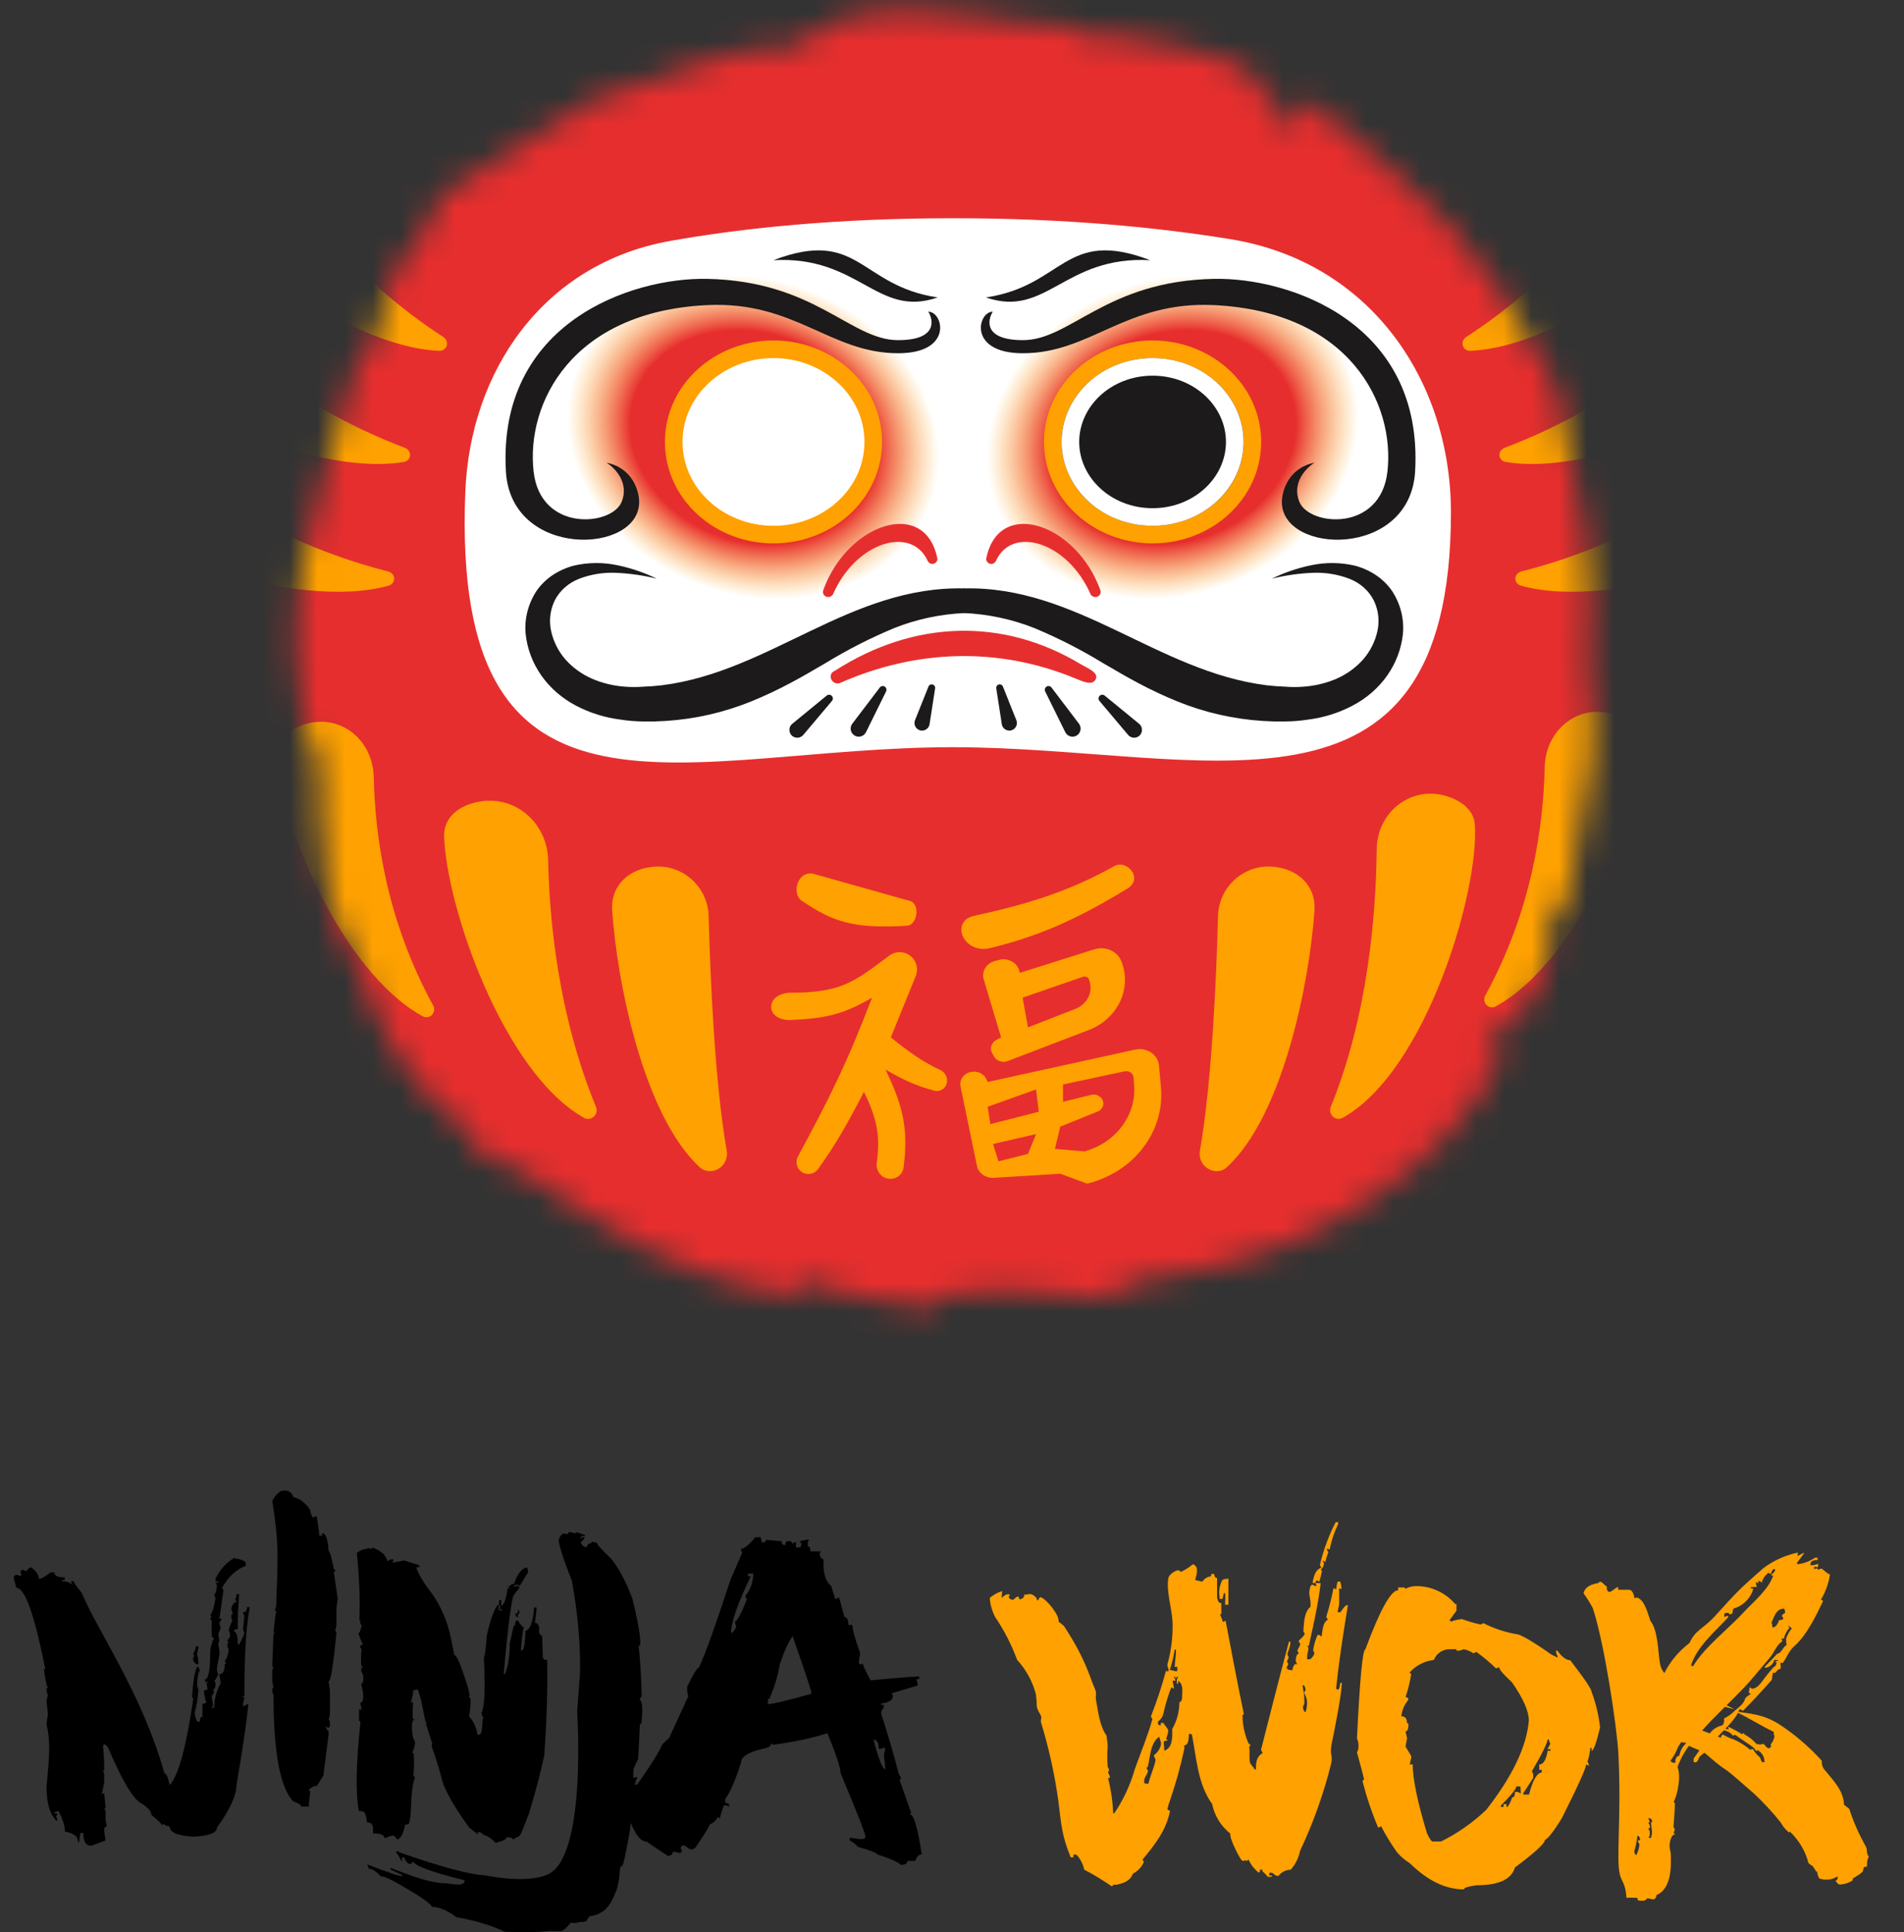<svg width="69" height="70" viewBox="0 0 69 70" fill="none" xmlns="http://www.w3.org/2000/svg">
<rect x="0" y="0" width="69" height="70" fill="#333333" stroke="none"/>
<mask id="mask0_4134_35790" style="mask-type:alpha" maskUnits="userSpaceOnUse" x="10" y="0" width="48" height="48">
<path d="M28.614 46.974C28.714 46.717 28.897 46.495 29.139 46.34V46.34C29.3 46.433 29.458 46.531 29.617 46.624C30.442 46.756 31.258 46.932 32.061 47.153L32.734 47.111C32.654 47.262 32.784 47.358 32.911 47.4C33.037 47.444 33.082 47.45 33.197 47.49C34.872 46.269 37.994 46.917 39.924 47.037C40.976 46.434 42.176 46.088 43.412 46.032C47.853 45.197 52.26 42.347 54.318 38.567C54.664 37.928 54.168 38.725 54.431 38.23C54.178 38.267 53.995 38.183 53.771 38.171C53.789 38.083 53.808 37.999 53.818 37.909C55.349 36.486 56.573 35.55 56.071 33.451C56.561 33.325 56.703 32.606 56.833 32.337C56.962 32.068 56.876 32.2 57.038 32.058C56.931 31.766 57.001 31.51 57.061 31.206C57.592 28.95 58.018 26.459 57.559 24.138C57.89 20.338 57.218 17.882 56.464 14.332C56.349 13.79 56.499 14.441 56.411 14.023C53.263 8.158 52.09 7.644 47.528 3.669C47.46 3.68 47.406 3.692 47.332 3.709C47.313 4.028 47.077 4.55 46.781 4.645C46.575 4.71 46.737 4.645 46.575 4.685C46.63 4.047 46.077 3.562 45.63 3.144C45.614 1.94 41.056 1.411 40.393 1.252C40.124 1.377 40.284 1.482 39.84 1.359C39.395 1.239 38.317 0.882 37.794 0.727C37.737 0.784 37.73 0.863 37.691 0.928C35.115 0.555 30.913 -0.421 28.896 1.684C26.369 1.533 23.993 2.968 21.589 3.558C19.655 4.59 17.933 5.979 16.025 7.062C15.535 7.908 15.072 9.217 14.229 9.837C13.947 11.052 13.77 12.372 12.868 13.348C11.385 18.613 9.957 21.685 11.222 27.143C11.391 27.355 11.634 27.584 11.683 27.848C11.733 28.111 11.613 28.335 11.519 28.57C11.792 30.774 11.537 32.939 12.916 34.849C13.69 37.157 14.618 39.174 16.675 40.723C17.114 41.529 17.595 42.185 18.624 42.252C21.746 44.399 24.723 46.363 28.614 46.974Z" fill="#E72E2E"/>
</mask>
<g mask="url(#mask0_4134_35790)">
<path d="M37.814 -1.262H31.222C-1.933 -1.262 1.437 50.583 34.518 50.583C67.599 50.583 70.969 -1.262 37.814 -1.262Z" fill="#E72E2E"/>
<path d="M26.336 41.687C25.901 39.206 25.74 35.44 25.681 33.188C25.654 32.158 24.785 31.342 23.755 31.396C22.824 31.445 22.122 32.059 22.185 32.989C22.356 35.528 23.309 40.409 25.364 42.292C25.531 42.446 25.775 42.468 25.981 42.373C26.242 42.253 26.385 41.97 26.336 41.687Z" fill="#FFA100"/>
<path d="M21.598 40.101C20.237 36.784 19.915 33.407 19.863 31.16C19.833 29.823 18.692 28.812 17.375 29.041C16.676 29.163 16.075 29.585 16.096 30.294C16.174 32.875 18.26 38.884 21.17 40.5C21.23 40.534 21.299 40.543 21.367 40.531C21.563 40.495 21.674 40.285 21.598 40.101Z" fill="#FFA100"/>
<path d="M43.485 41.687C43.919 39.206 44.081 35.44 44.14 33.188C44.167 32.158 45.035 31.342 46.065 31.396C46.996 31.445 47.698 32.059 47.635 32.989C47.464 35.528 46.512 40.409 44.456 42.292C44.289 42.446 44.045 42.468 43.84 42.373C43.578 42.253 43.435 41.97 43.485 41.687Z" fill="#FFA100"/>
<path d="M48.226 40.101C49.566 36.812 49.861 33.214 49.892 30.763C49.91 29.365 51.222 28.396 52.534 28.88C52.997 29.05 53.407 29.364 53.445 29.856C53.626 32.211 51.701 38.803 48.655 40.5C48.595 40.534 48.526 40.543 48.458 40.531C48.262 40.495 48.151 40.286 48.226 40.101Z" fill="#FFA100"/>
<path d="M53.825 36.069C55.522 32.97 55.931 29.933 55.979 27.796C56.011 26.398 57.263 25.431 58.575 25.915C59.038 26.085 59.455 26.401 59.468 26.894C59.523 29.086 57.236 34.8 54.2 36.462C54.145 36.492 54.083 36.501 54.021 36.49C53.83 36.455 53.731 36.239 53.825 36.069Z" fill="#FFA100"/>
<path d="M15.698 36.428C14.001 33.33 13.593 30.292 13.544 28.155C13.512 26.757 12.26 25.791 10.949 26.274C10.485 26.445 10.068 26.76 10.056 27.254C10 29.445 12.287 35.159 15.323 36.822C15.378 36.852 15.441 36.861 15.502 36.849C15.694 36.814 15.792 36.599 15.698 36.428Z" fill="#FFA100"/>
<path d="M14.069 20.704C10.298 19.749 7.512 17.888 5.766 16.459C4.73 15.61 3.169 15.903 2.682 17.107C2.508 17.535 2.475 18.014 2.826 18.333C4.486 19.843 10.678 22.171 14.085 21.217C14.152 21.199 14.207 21.157 14.243 21.102C14.343 20.948 14.254 20.751 14.069 20.704Z" fill="#FFA100"/>
<path d="M14.672 16.223C11.079 14.872 8.564 12.742 7.013 11.137C6.073 10.164 4.477 10.265 3.836 11.411C3.608 11.818 3.515 12.294 3.83 12.655C5.298 14.337 11.134 17.313 14.633 16.737C14.7 16.726 14.759 16.692 14.801 16.642C14.92 16.5 14.854 16.291 14.672 16.223Z" fill="#FFA100"/>
<path d="M16.065 12.209C12.933 10.182 11.007 7.633 9.876 5.758C9.166 4.58 7.578 4.314 6.672 5.305C6.351 5.656 6.145 6.109 6.375 6.537C7.424 8.486 12.379 12.558 15.918 12.71C15.984 12.713 16.047 12.693 16.098 12.654C16.248 12.54 16.23 12.315 16.065 12.209Z" fill="#FFA100"/>
<path d="M55.131 20.704C58.901 19.749 61.687 17.888 63.433 16.459C64.469 15.61 66.03 15.903 66.518 17.107C66.691 17.535 66.724 18.014 66.373 18.333C64.714 19.843 58.521 22.171 55.114 21.217C55.047 21.199 54.992 21.157 54.956 21.102C54.856 20.948 54.945 20.751 55.131 20.704Z" fill="#FFA100"/>
<path d="M54.527 16.223C58.12 14.872 60.635 12.742 62.187 11.137C63.126 10.164 64.722 10.265 65.363 11.411C65.591 11.818 65.684 12.294 65.37 12.655C63.901 14.337 58.065 17.313 54.566 16.737C54.499 16.726 54.44 16.692 54.398 16.642C54.279 16.5 54.345 16.291 54.527 16.223Z" fill="#FFA100"/>
<path d="M53.135 12.209C56.266 10.182 58.193 7.633 59.323 5.758C60.033 4.58 61.621 4.314 62.527 5.305C62.848 5.656 63.054 6.109 62.824 6.537C61.775 8.486 56.82 12.558 53.282 12.71C53.215 12.713 53.153 12.693 53.102 12.654C52.951 12.54 52.97 12.315 53.135 12.209Z" fill="#FFA100"/>
</g>
<path d="M29.455 31.651C28.87 31.561 28.686 32.411 29.065 32.639C30.154 33.377 30.9 33.66 32.867 33.538C33.257 33.514 33.355 32.729 32.965 32.639L29.455 31.651Z" fill="#FFA100"/>
<path d="M35.888 34.346C34.904 34.585 34.419 33.37 35.303 33.178C36.961 32.819 38.618 32.37 40.373 31.382C40.843 31.116 41.445 31.834 40.86 32.19C39.132 33.242 37.74 33.897 35.888 34.346Z" fill="#FFA100"/>
<path fill-rule="evenodd" clip-rule="evenodd" d="M35.649 35.48L36.278 37.581L36.1 37.679C35.926 37.776 35.861 37.98 35.952 38.148L36.018 38.269C36.11 38.438 36.327 38.513 36.517 38.441L39.454 37.317C40.511 36.912 41.033 35.81 40.635 34.82C40.489 34.457 40.055 34.267 39.657 34.393L36.961 35.245L36.93 35.145C36.84 34.855 36.508 34.689 36.195 34.778L36.041 34.821C35.739 34.907 35.565 35.199 35.649 35.48ZM37.058 36.143L37.253 37.221L38.969 36.552C39.424 36.375 39.641 35.895 39.458 35.473C39.424 35.396 39.331 35.358 39.247 35.387L37.058 36.143Z" fill="#FFA100"/>
<path d="M32.233 34.617C31.003 35.529 30.542 35.965 28.677 35.965C27.702 35.965 27.702 36.999 28.677 36.953C29.904 36.895 30.558 36.759 31.601 36.145C30.694 38.53 30.03 39.837 28.918 41.897C28.792 42.131 28.905 42.422 29.156 42.509C29.335 42.571 29.533 42.509 29.643 42.356C30.236 41.528 30.632 40.865 31.309 39.558C31.826 40.599 31.891 41.235 31.773 42.131C31.738 42.399 31.912 42.652 32.178 42.701C32.45 42.751 32.712 42.568 32.746 42.294C32.907 41.011 32.78 40.155 32.088 38.75C32.79 39.148 33.207 39.342 33.863 39.514C33.973 39.543 34.09 39.517 34.18 39.447C34.412 39.263 34.348 38.892 34.079 38.768C33.501 38.502 32.957 38.135 32.283 37.582L33.186 35.363C33.328 35.014 33.134 34.619 32.771 34.518C32.586 34.467 32.388 34.503 32.233 34.617Z" fill="#FFA100"/>
<path fill-rule="evenodd" clip-rule="evenodd" d="M34.81 39.363L35.404 42.238C35.459 42.503 35.719 42.689 36.012 42.671L38.424 42.523L39.399 42.882C41.092 42.466 42.218 40.993 42.072 39.384L42.002 38.602C41.966 38.207 41.557 37.934 41.139 38.026L35.792 39.199L35.753 39.109C35.663 38.902 35.424 38.785 35.188 38.834C34.927 38.887 34.76 39.121 34.81 39.363ZM38.522 39.918V39.289L40.757 38.813C40.914 38.78 41.067 38.884 41.079 39.032L41.101 39.304C41.189 40.397 40.441 41.4 39.302 41.714L38.229 41.624L38.424 40.816L39.775 40.271C39.902 40.22 39.984 40.105 39.984 39.977C39.984 39.766 39.767 39.612 39.545 39.666L38.522 39.918ZM35.89 40.726L35.792 40.097L37.547 39.468L37.645 40.277L35.89 40.726ZM35.987 41.445L36.182 42.074L37.255 41.804L37.547 41.086L35.987 41.445Z" fill="#FFA100"/>
<path d="M52.581 18.565C52.581 30.607 43.586 27.074 34.542 27.07C24.921 27.067 16.332 31.029 16.863 17.813C17.038 13.469 19.666 9.548 24.298 8.727C26.922 8.262 30.312 7.906 34.542 7.906C38.584 7.906 41.931 8.232 44.597 8.666C49.674 9.494 52.581 13.815 52.581 18.565Z" fill="white"/>
<path d="M20.041 13.496C18.635 17.191 20.746 21.236 24.755 22.531C28.765 23.826 33.154 21.88 34.559 18.186C35.964 14.491 33.853 10.446 29.844 9.151C25.835 7.856 21.446 9.801 20.041 13.496Z" fill="url(#paint0_radial_4134_35790)"/>
<path d="M28.031 19.368C30.003 19.368 31.646 17.889 31.646 16.011C31.646 14.133 30.003 12.654 28.031 12.654C26.059 12.654 24.416 14.133 24.416 16.011C24.416 17.889 26.059 19.368 28.031 19.368Z" fill="white" stroke="#FFA100" stroke-width="0.638"/>
<path d="M33.98 10.776C31.783 11.535 31.142 9.257 28.028 9.426C31.142 8.244 31.142 10.354 33.98 10.776Z" fill="#1C1A1A"/>
<path d="M22.525 18.189C22.817 17.491 22.282 16.947 21.979 16.762C22.926 16.952 23.163 17.792 23.163 18.189C23.163 20.091 18.517 20.25 18.334 17.079C18.025 11.695 22.884 10.047 25.623 10.103C29.541 10.182 30.816 12.323 32.547 12.323C33.932 12.323 33.853 11.636 33.641 11.292C34.187 11.292 34.552 12.798 32.547 12.798C30.087 12.798 28.812 10.9 25.623 11.054C20.703 11.292 19.063 14.621 19.337 17.079C19.582 19.288 22.161 19.061 22.525 18.189Z" fill="#1C1A1A"/>
<path d="M49.762 13.496C51.167 17.191 49.056 21.236 45.047 22.531C41.038 23.826 36.649 21.88 35.244 18.186C33.839 14.491 35.949 10.446 39.959 9.151C43.968 7.856 48.357 9.801 49.762 13.496Z" fill="url(#paint1_radial_4134_35790)"/>
<path d="M41.769 19.368C43.741 19.368 45.385 17.889 45.385 16.011C45.385 14.133 43.741 12.654 41.769 12.654C39.798 12.654 38.154 14.133 38.154 16.011C38.154 17.889 39.798 19.368 41.769 19.368Z" fill="#1C1A1A" stroke="#FFA100" stroke-width="0.638"/>
<path d="M44.747 16.011C44.747 17.488 43.439 18.73 41.769 18.73C40.1 18.73 38.791 17.488 38.791 16.011C38.791 14.533 40.1 13.291 41.769 13.291C43.439 13.291 44.747 14.533 44.747 16.011Z" fill="#1C1A1A" stroke="white" stroke-width="0.638"/>
<path d="M35.73 10.776C37.928 11.535 38.569 9.257 41.683 9.426C38.569 8.244 38.569 10.354 35.73 10.776Z" fill="#1C1A1A"/>
<path d="M47.092 18.189C46.8 17.491 47.335 16.947 47.639 16.762C46.691 16.952 46.454 17.792 46.454 18.189C46.454 20.091 51.101 20.25 51.283 17.079C51.592 11.695 46.733 10.047 43.994 10.103C40.077 10.182 38.801 12.323 37.07 12.323C35.685 12.323 35.764 11.636 35.977 11.292C35.43 11.292 35.066 12.798 37.07 12.798C39.53 12.798 40.805 10.9 43.994 11.054C48.914 11.292 50.554 14.621 50.281 17.079C50.035 19.288 47.456 19.061 47.092 18.189Z" fill="#1C1A1A"/>
<path d="M34.92 21.318C39.012 21.209 41.965 24.335 45.901 24.826L46.241 24.859L46.586 24.878C46.802 24.895 47.02 24.895 47.236 24.878C47.652 24.849 48.06 24.751 48.439 24.588C48.809 24.424 49.136 24.187 49.397 23.894C49.656 23.595 49.834 23.243 49.915 22.868C50 22.496 49.956 22.108 49.789 21.761C49.612 21.405 49.299 21.124 48.91 20.971C48.48 20.805 48.016 20.73 47.551 20.753C47.058 20.775 46.568 20.846 46.091 20.964C46.541 20.745 47.019 20.581 47.515 20.478C48.034 20.368 48.574 20.372 49.09 20.491C49.364 20.562 49.622 20.677 49.853 20.829C50.09 20.986 50.292 21.184 50.448 21.411C50.753 21.878 50.891 22.421 50.841 22.964C50.785 23.501 50.59 24.018 50.273 24.471C49.955 24.924 49.523 25.299 49.015 25.565C48.515 25.828 47.965 26 47.395 26.071C47.121 26.114 46.843 26.136 46.566 26.137H46.166L45.766 26.119C44.695 26.05 43.645 25.81 42.663 25.41C42.183 25.214 41.715 24.995 41.261 24.753C40.814 24.517 40.389 24.265 39.971 24.022C39.185 23.542 38.359 23.12 37.501 22.761C36.684 22.434 35.809 22.247 34.92 22.209V21.318Z" fill="#1C1A1A"/>
<path d="M34.97 21.318C30.829 21.207 27.911 24.337 23.988 24.826L23.649 24.859L23.304 24.878C23.088 24.895 22.87 24.895 22.654 24.878C22.238 24.849 21.83 24.751 21.451 24.588C21.081 24.424 20.754 24.187 20.493 23.894C20.233 23.595 20.056 23.243 19.974 22.868C19.89 22.496 19.934 22.108 20.1 21.761C20.278 21.405 20.591 21.124 20.98 20.971C21.41 20.805 21.874 20.73 22.338 20.753C22.832 20.775 23.321 20.846 23.799 20.964C23.349 20.745 22.87 20.581 22.375 20.478C21.856 20.368 21.316 20.372 20.8 20.491C20.526 20.562 20.268 20.677 20.037 20.829C19.8 20.986 19.598 21.184 19.442 21.411C19.137 21.878 18.999 22.421 19.049 22.964C19.105 23.501 19.299 24.018 19.617 24.471C19.935 24.924 20.366 25.299 20.874 25.565C21.375 25.828 21.925 26 22.495 26.071C22.769 26.114 23.046 26.136 23.324 26.137H23.724L24.124 26.119C25.195 26.05 26.244 25.81 27.227 25.41C27.706 25.214 28.174 24.995 28.629 24.753C29.076 24.517 29.501 24.265 29.919 24.022C30.705 23.542 31.531 23.12 32.389 22.761C33.206 22.434 34.081 22.247 34.97 22.209V21.318Z" fill="#1C1A1A"/>
<path d="M28.712 26.222L29.959 25.2C30.012 25.157 30.088 25.159 30.138 25.205C30.192 25.255 30.197 25.338 30.15 25.393L29.11 26.626C29.019 26.733 28.863 26.758 28.743 26.685C28.576 26.582 28.56 26.346 28.712 26.222Z" fill="#1C1A1A"/>
<path d="M30.887 26.219L31.884 24.907C31.932 24.844 32.024 24.836 32.082 24.89C32.126 24.93 32.138 24.995 32.112 25.048L31.383 26.526C31.307 26.681 31.114 26.736 30.967 26.646C30.819 26.555 30.782 26.357 30.887 26.219Z" fill="#1C1A1A"/>
<path d="M33.16 26.092L33.648 24.872C33.68 24.791 33.785 24.767 33.849 24.827C33.88 24.855 33.895 24.897 33.888 24.938L33.687 26.236C33.657 26.43 33.439 26.531 33.272 26.428C33.157 26.358 33.111 26.216 33.16 26.092Z" fill="#1C1A1A"/>
<path d="M41.28 26.222L40.033 25.2C39.981 25.157 39.904 25.159 39.854 25.205C39.801 25.255 39.795 25.338 39.843 25.393L40.883 26.626C40.973 26.733 41.129 26.758 41.249 26.685C41.416 26.582 41.432 26.346 41.28 26.222Z" fill="#1C1A1A"/>
<path d="M39.101 26.219L38.105 24.907C38.056 24.844 37.964 24.836 37.906 24.89C37.862 24.93 37.85 24.995 37.876 25.048L38.605 26.526C38.681 26.681 38.874 26.736 39.021 26.646C39.169 26.555 39.206 26.357 39.101 26.219Z" fill="#1C1A1A"/>
<path d="M36.832 26.092L36.345 24.872C36.312 24.791 36.208 24.767 36.143 24.827C36.112 24.855 36.098 24.897 36.104 24.938L36.305 26.236C36.335 26.43 36.553 26.531 36.721 26.428C36.835 26.358 36.882 26.216 36.832 26.092Z" fill="#1C1A1A"/>
<path d="M39.705 24.615C39.834 24.363 39.409 24.21 39.167 24.064C36.331 22.356 33.115 22.473 30.278 24.287C30.261 24.297 30.243 24.306 30.226 24.315C29.979 24.443 30.133 24.804 30.402 24.755C30.419 24.753 30.435 24.747 30.45 24.74C33.219 23.522 36.182 23.428 38.966 24.577C39.218 24.681 39.581 24.857 39.705 24.615V24.615Z" fill="#E72E2E"/>
<path d="M30.198 21.508C31.024 19.633 33.034 19.026 33.618 20.32C33.667 20.428 33.81 20.471 33.899 20.391L33.92 20.372C33.96 20.335 33.979 20.279 33.968 20.225C33.512 18.012 30.701 18.968 29.834 21.381C29.795 21.487 29.861 21.601 29.971 21.626C30.064 21.647 30.16 21.596 30.198 21.508Z" fill="#E72E2E"/>
<path d="M39.512 21.508C38.687 19.633 36.677 19.026 36.093 20.32C36.044 20.428 35.901 20.471 35.812 20.391L35.791 20.372C35.751 20.335 35.732 20.279 35.743 20.225C36.199 18.012 39.01 18.968 39.877 21.381C39.916 21.487 39.85 21.601 39.74 21.626C39.646 21.647 39.551 21.596 39.512 21.508Z" fill="#E72E2E"/>
<path d="M13.505 56.066C13.817 56.182 13.995 56.348 14.039 56.566L14.116 56.507L14.241 56.483L14.25 56.525L14.227 56.613L14.645 56.532L15.159 56.692L15.214 56.766L15.089 56.79L15.098 56.832C15.213 57.11 15.385 57.392 15.616 57.678C15.978 58.179 16.223 58.748 16.349 59.383L16.465 59.964C16.551 59.947 16.721 60.358 16.976 61.197L17.017 61.405C17.023 61.433 17.011 61.45 16.982 61.455L17.042 61.528C17.067 61.656 17.053 61.874 16.998 62.183C17.146 62.34 17.243 62.536 17.289 62.769L17.306 62.853L17.388 62.837C17.445 62.826 17.48 62.633 17.492 62.259L17.535 62.251L17.475 62.174L17.45 62.051C17.565 61.825 17.593 61.16 17.535 60.056C17.583 59.922 17.617 59.658 17.637 59.266C17.766 58.698 17.897 58.329 18.027 58.157L18.07 58.149C18.09 58.095 18.093 58.037 18.081 57.976L18.163 57.96L18.165 58.175C18.256 58.157 18.332 57.956 18.393 57.572L18.385 57.529L18.475 57.556L18.467 57.514C18.438 57.519 18.421 57.508 18.415 57.48C18.46 57.471 18.512 57.433 18.571 57.366C18.576 57.391 18.592 57.402 18.618 57.397C18.75 57.028 18.899 56.828 19.066 56.795L19.109 56.787L19.142 56.952L18.846 57.441L18.755 57.414L18.626 57.439L18.635 57.481L18.803 57.449L18.82 57.533C18.656 57.727 18.577 57.842 18.584 57.878C18.49 58.287 18.381 59.197 18.257 60.607L18.265 60.649L18.305 60.642C18.415 60.357 18.473 59.987 18.476 59.531L18.614 58.902L18.661 58.893C18.666 58.778 18.691 58.716 18.736 58.707L18.779 58.699C18.792 58.768 18.835 58.832 18.906 58.89L18.916 58.942C18.936 58.931 18.953 58.924 18.967 58.921L18.976 58.964C18.933 59.184 18.901 59.462 18.878 59.796L18.921 59.788C18.986 59.776 19.027 59.539 19.043 59.078C19.212 59.046 19.316 58.767 19.355 58.244L19.441 58.227C19.453 58.286 19.433 58.476 19.38 58.798C19.451 58.784 19.503 58.831 19.538 58.939L19.537 59.154C19.582 59.231 19.619 59.266 19.647 59.261L19.671 60.03C19.688 60.115 19.738 60.149 19.822 60.133L19.829 60.171C19.85 61.154 19.815 62.293 19.724 63.587C19.631 64.068 19.449 64.763 19.179 65.672C18.971 66.228 18.853 66.509 18.824 66.514L18.587 66.644C18.574 66.583 18.496 66.555 18.351 66.562C18.364 66.629 18.233 66.696 17.958 66.766C17.828 66.618 17.677 66.518 17.504 66.466C17.497 66.428 17.446 66.395 17.351 66.368L17.312 66.376L17.329 66.46C17.089 66.288 16.965 66.183 16.958 66.145C16.392 65.355 16.071 64.772 15.996 64.395C15.887 63.986 15.768 63.607 15.639 63.259L15.666 63.17L15.431 62.442L15.474 62.433L15.414 62.357L15.265 61.612L15.144 61.208L14.972 61.241C14.986 61.308 14.957 61.456 14.887 61.685L14.972 61.668C14.951 61.995 14.948 62.196 14.963 62.273C14.989 62.268 15.005 62.279 15.011 62.307C14.92 62.325 14.902 62.529 14.959 62.92L15.043 63.119C15.029 63.276 14.995 63.397 14.941 63.482C14.947 63.51 14.964 63.522 14.993 63.516C15.014 63.922 15.008 64.181 14.973 64.294C15.01 64.34 15.031 64.378 15.037 64.409C14.953 64.585 14.904 64.995 14.889 65.639C14.861 65.932 14.833 66.081 14.804 66.086L14.679 66.11C14.618 66.439 14.522 66.616 14.392 66.641C14.328 66.538 14.275 66.492 14.234 66.5L14.148 66.516L13.944 66.596C13.92 66.472 13.777 66.415 13.517 66.423L13.518 66.207C13.49 66.069 13.421 66.01 13.309 66.032L13.259 65.782C13.232 65.646 13.148 65.592 13.007 65.62C12.883 64.995 12.901 63.916 13.063 62.385C13.057 62.356 13.04 62.345 13.011 62.351L13.011 61.92L13.105 61.946L13.055 61.696C13.151 61.677 13.183 61.542 13.149 61.291L13.091 61.002C13.156 60.99 13.179 60.886 13.159 60.69L13.086 60.529C13.095 60.442 13.115 60.395 13.143 60.39C13.138 60.362 13.12 60.35 13.092 60.356C13.075 60.122 13.079 59.922 13.106 59.755C13.066 59.706 13.044 59.667 13.037 59.636C13.087 59.6 13.126 59.579 13.155 59.574C13.112 59.51 13.057 59.377 12.99 59.175C13.026 59.167 13.066 59.073 13.108 58.892C13.068 58.844 13.046 58.806 13.04 58.778L13.083 58.769L13.024 58.693C13.053 57.959 13.022 57.148 12.931 56.261C13.022 56.188 13.129 56.139 13.251 56.115L13.376 56.091C13.405 56.086 13.422 56.097 13.427 56.125L13.505 56.066ZM18.802 58.323L18.828 58.449C18.773 58.46 18.754 58.506 18.77 58.588L18.727 58.596C18.722 58.568 18.699 58.53 18.66 58.482C18.746 58.465 18.78 58.415 18.764 58.33L18.802 58.323ZM18.07 58.149L18.087 58.233L18.061 58.322L18.155 58.348L18.198 58.34L18.189 58.297L18.103 58.314L18.13 58.225L18.122 58.183C18.116 58.155 18.099 58.143 18.07 58.149Z" fill="black"/>
<path d="M20.643 55.505L20.876 55.551L20.886 55.504L21.2 55.615L21.192 55.658C21.099 55.639 21.047 55.661 21.034 55.724L21.139 55.696L21.182 55.705L21.173 55.751L21.054 55.87C21.045 55.915 21.081 55.969 21.165 56.033L21.26 56.052C21.276 55.969 21.335 55.918 21.436 55.896L21.444 55.854L21.63 55.89C21.62 55.938 21.791 56.13 22.142 56.465C22.419 56.797 22.676 57.277 22.914 57.905C23.143 58.839 23.236 59.413 23.192 59.628L23.144 59.619C23.2 60.137 23.237 60.748 23.255 61.451C23.212 61.504 23.186 61.547 23.179 61.582C23.274 61.6 23.299 61.875 23.253 62.406L23.188 62.486L23.129 63.718C23.022 63.933 22.964 64.063 22.955 64.108L22.946 64.394L22.989 64.402L23.094 64.374L23.075 64.468L23.009 64.548C23.041 64.554 23.053 64.573 23.047 64.604C23.015 64.598 22.996 64.61 22.99 64.641L23.083 64.66C23.485 64.1 23.775 63.648 23.954 63.305C23.954 63.238 24.049 63.13 24.241 62.98L24.95 61.44C24.918 61.422 24.902 61.312 24.902 61.11C25.125 60.644 25.268 60.412 25.33 60.412C25.562 59.914 25.942 58.854 26.472 57.232L26.899 56.252C26.867 56.191 26.851 56.145 26.851 56.113C26.969 56.113 27.142 55.972 27.371 55.692H27.565L27.61 55.878H27.658C27.723 55.878 27.755 55.847 27.755 55.783L28.227 55.831H28.324C28.324 55.923 28.355 55.97 28.416 55.97H28.465C28.465 55.877 28.497 55.831 28.562 55.831H28.61C28.672 55.839 28.703 55.871 28.703 55.926L28.8 55.878H28.844V56.065H28.941C29.003 56.065 29.034 56.033 29.034 55.97V55.926L28.99 55.831L29.228 55.783H29.32L29.272 55.878V56.017C29.337 56.017 29.369 56.079 29.369 56.204H29.748C29.748 56.236 29.732 56.252 29.7 56.252C29.715 56.408 29.763 56.486 29.845 56.486V56.763C29.863 57.096 29.957 57.33 30.128 57.466C30.128 57.481 30.176 57.637 30.273 57.935L30.366 57.887H30.414L30.604 58.59C30.69 58.59 30.737 58.668 30.744 58.826L30.745 58.867H30.89C30.893 59.044 30.987 59.386 31.173 59.895C31.14 60.066 31.124 60.19 31.124 60.268L31.221 60.316C31.221 60.284 31.237 60.268 31.27 60.268C31.27 60.332 31.364 60.534 31.552 60.876C32.531 60.783 33.117 60.737 33.311 60.737V60.832H33.214L33.263 61.062L32.315 61.344L32.359 61.44C32.359 61.587 32.218 61.68 31.936 61.717V61.765H32.028V61.861L31.936 61.999V62.09C32.188 62.88 32.394 63.581 32.553 64.194C32.553 64.243 32.584 64.305 32.645 64.381V64.428C32.645 64.46 32.629 64.476 32.597 64.476L33.025 65.691C32.995 65.691 32.981 65.707 32.981 65.738C33.116 65.738 33.257 66.22 33.404 67.183C33.298 67.183 33.22 67.261 33.17 67.417H32.883C32.883 67.513 32.804 67.56 32.645 67.56C32.534 67.453 32.249 67.328 31.79 67.183C31.79 67.134 31.553 67.041 31.08 66.905C31.08 66.871 30.984 66.792 30.793 66.671V66.576L31.124 66.623H31.27C31.331 66.623 31.362 66.593 31.362 66.532C31.362 66.434 31.062 65.67 30.463 64.242C30.463 64.051 30.304 63.568 29.986 62.793C29.378 62.981 28.713 63.121 27.993 63.214C27.993 63.182 27.977 63.166 27.945 63.166C27.945 63.259 27.849 63.321 27.658 63.353C27.12 63.474 26.851 63.646 26.851 63.869C26.651 64.493 26.462 64.929 26.282 65.174V65.318C26.376 65.318 26.423 65.348 26.423 65.409V65.457L26.331 65.409H26.234C26.14 65.652 26.093 65.808 26.093 65.877L25.995 65.829C25.995 65.911 25.9 66.004 25.709 66.111C25.709 66.169 25.535 66.45 25.189 66.953L25.091 66.996H24.999L24.809 66.858H24.761C24.699 66.866 24.668 66.898 24.668 66.953C24.698 67.011 24.712 67.057 24.712 67.092L24.62 67.139C24.578 67.108 24.499 67.092 24.381 67.092C24.381 67.184 24.318 67.231 24.192 67.231L23.429 66.719C23.234 66.719 23.043 66.493 22.858 66.043C22.842 66.246 22.792 66.556 22.707 66.971L22.633 67.336C22.589 67.549 22.537 67.649 22.477 67.637L22.43 68.106L22.375 68.378C22.205 68.887 21.996 69.196 21.749 69.303C21.684 69.353 21.566 69.391 21.398 69.418L21.378 69.425C21.246 69.532 21.34 69.503 21.232 69.609C21.196 69.624 21.112 69.632 20.984 69.633V69.635C20.906 69.668 20.807 69.677 20.686 69.659C20.543 69.826 20.431 69.926 20.354 69.96L19.884 69.954C19.456 70.004 18.924 70.013 18.287 69.982C17.797 69.748 17.217 69.575 16.546 69.461C16.212 69.21 15.915 69.085 15.654 69.084C15.592 68.943 15.145 68.642 14.316 68.18C14.039 68.028 13.872 67.964 13.816 67.989C13.607 67.772 13.462 67.682 13.381 67.717L13.305 67.546C14.096 67.851 14.522 67.991 14.581 67.965L14.561 67.922L14.164 67.733L14.146 67.694L14.191 67.674C14.199 67.693 14.451 67.79 14.947 67.966C15.443 68.141 15.862 68.229 16.203 68.23C16.479 68.281 16.657 68.29 16.735 68.256L16.779 68.237C16.827 68.216 16.843 68.176 16.826 68.117C15.66 67.828 15.04 67.602 14.967 67.438L14.902 67.519C14.813 67.557 14.724 67.477 14.635 67.278L14.55 67.315L14.588 67.398L14.543 67.418C14.491 67.301 14.425 67.194 14.346 67.095L14.435 67.057L14.454 67.1C15.97 67.632 17.013 67.913 17.581 67.942C17.581 67.942 19.18 68.287 19.922 67.87C21.26 67.118 20.917 62.02 20.917 62.02L21.021 60.562C21.036 59.536 20.937 58.437 20.724 57.265C20.622 57.002 20.21 55.972 20.253 55.76C20.322 55.614 20.384 55.547 20.439 55.557L20.577 55.585C20.589 55.525 20.611 55.499 20.643 55.505ZM31.654 63.025C31.845 63.742 31.988 64.1 32.082 64.1V64.053C32.082 64.015 32.066 63.86 32.033 63.589L32.082 63.355C32.049 63.355 32.033 63.339 32.033 63.307L31.941 63.355H31.843C31.843 63.135 31.78 63.025 31.654 63.025ZM28.735 59.264C28.585 59.458 28.427 59.8 28.259 60.292C28.188 60.723 28.062 61.142 27.88 61.55H27.831V61.737C27.993 61.737 28.516 61.612 29.401 61.364V61.316C29.401 61.249 29.179 60.58 28.735 59.307V59.264ZM27.3 57.008H27.111V57.104H27.208C26.731 58.096 26.493 58.781 26.493 59.16C26.561 59.145 26.624 59.067 26.683 58.925C26.653 58.871 26.639 58.808 26.639 58.739C26.712 58.739 26.855 58.474 27.066 57.945L27.018 57.85V57.802C27.191 57.608 27.285 57.344 27.3 57.008Z" fill="black"/>
<path d="M7.004 66.54C6.434 66.508 6.149 66.383 6.149 66.167C6.069 66.167 5.99 66.135 5.911 66.071C5.911 66.103 5.894 66.119 5.862 66.119C5.862 66.081 5.736 65.957 5.483 65.746C5.483 65.613 5.356 65.472 5.104 65.325C4.813 65.157 4.417 64.488 3.917 63.316C3.814 63.173 3.752 63.158 3.732 63.272C3.762 63.509 3.776 63.781 3.776 64.087C3.776 64.134 3.762 64.157 3.732 64.157L3.776 64.252V64.534C3.776 64.595 3.746 64.75 3.684 64.998L3.776 64.955C3.809 65.276 3.825 65.462 3.825 65.515H3.776L3.825 65.606V65.935L3.873 66.169C3.809 66.169 3.776 66.216 3.776 66.308C3.776 66.334 3.793 66.459 3.825 66.681L3.305 66.868C3.113 66.868 3.018 66.713 3.018 66.404H2.921C2.892 66.525 2.877 66.634 2.877 66.729H2.828C2.828 66.532 2.67 66.408 2.352 66.356C2.352 66.148 2.273 65.898 2.114 65.606C2.052 65.637 2.005 65.653 1.973 65.653V65.701H2.07V65.749C2.07 65.778 2.054 65.792 2.021 65.792L2.07 65.887V65.983C1.814 65.757 1.686 65.337 1.686 64.721C1.751 64.079 1.783 63.619 1.783 63.341C1.783 63.014 1.751 62.727 1.686 62.478C1.686 62.449 1.702 62.325 1.735 62.105C1.735 62.065 1.719 61.908 1.686 61.636L1.735 61.402C1.702 61.35 1.686 61.272 1.686 61.168H1.735C1.673 61.003 1.626 60.77 1.593 60.47H1.642C1.251 58.506 0.903 57.524 0.597 57.524L0.5 57.199V57.151C0.509 57.088 0.541 57.056 0.597 57.056H0.641L0.738 57.103C0.738 57.072 0.754 57.056 0.787 57.056L0.738 56.965C0.747 56.901 0.778 56.869 0.831 56.869C0.892 56.901 0.941 56.917 0.976 56.917C0.976 56.871 1.023 56.824 1.117 56.778C1.309 56.908 1.404 57.048 1.404 57.199C1.495 57.199 1.638 57.121 1.832 56.965L1.965 56.96C1.965 57.084 2.091 57.147 2.344 57.147V57.242H2.247V57.285C2.418 57.285 2.544 57.333 2.627 57.429L2.582 57.333V57.285H2.675C2.675 57.34 2.771 57.48 2.962 57.706C3.529 59.08 5.165 61.386 5.959 64.249C6.027 64.249 6.09 64.389 6.149 64.67C6.466 64.332 6.751 63.288 7.004 61.538C7.004 61.509 6.988 61.495 6.956 61.495C7.012 60.746 7.091 60.371 7.194 60.371C7.194 60.406 7.21 60.452 7.242 60.51C7.178 60.634 7.145 60.806 7.145 61.026C7.145 61.096 7.162 61.158 7.194 61.213C7.162 61.574 7.115 61.855 7.053 62.054C7.085 62.271 7.132 62.38 7.194 62.38H7.242C7.242 62.255 7.273 62.193 7.335 62.193V61.729C7.37 61.729 7.419 61.713 7.481 61.681C7.448 61.615 7.416 61.474 7.383 61.261C7.445 61.228 7.492 61.213 7.525 61.213L7.481 60.978C7.51 60.978 7.525 60.963 7.525 60.931H7.432V60.84C7.558 60.84 7.622 60.481 7.622 59.764C7.666 59.553 7.713 59.413 7.763 59.343C7.701 59.343 7.67 59.297 7.67 59.204V58.688H7.622V58.645C7.622 58.613 7.638 58.597 7.67 58.597L7.622 58.502C7.695 58.432 7.758 58.23 7.811 57.894L7.763 57.803C7.827 57.688 7.86 57.563 7.86 57.43L7.811 57.335H7.908V57.287H7.811V57.196C7.961 56.878 8.183 56.627 8.477 56.445C8.762 56.498 8.905 56.56 8.905 56.632V56.727C8.552 56.866 8.267 57.131 8.049 57.521L8.098 57.617L7.952 58.645H8.049L7.952 58.783C7.952 58.853 7.969 58.915 8.001 58.97L7.908 59.204L7.952 59.438L7.908 59.53L7.952 59.812V59.95C7.891 60.254 7.86 60.426 7.86 60.467C7.86 60.536 7.876 60.598 7.908 60.653C7.844 60.809 7.795 60.887 7.763 60.887L7.811 60.978C7.811 61.135 7.78 61.213 7.719 61.213L7.763 61.308L7.67 61.447C7.702 61.617 7.719 61.742 7.719 61.82C7.686 61.82 7.67 61.836 7.67 61.868H7.763C7.763 61.555 7.842 61.259 8.001 60.978L7.952 60.701V60.653C8.082 60.653 8.146 60.529 8.146 60.28H8.191L8.146 60.185C8.22 60.083 8.267 59.943 8.288 59.764C8.255 59.712 8.239 59.634 8.239 59.53H8.288L8.239 59.438L8.336 59.295V59.252C8.336 59.18 8.32 59.117 8.288 59.066C8.349 58.846 8.396 58.736 8.429 58.736C8.396 58.695 8.38 58.617 8.38 58.502C8.413 58.502 8.429 58.487 8.429 58.458L8.38 58.267C8.424 58.126 8.487 58.049 8.57 58.037L8.526 57.942C8.555 57.887 8.57 57.825 8.57 57.755H8.667C8.634 58.175 8.618 58.486 8.618 58.688V59.018C8.524 59.018 8.477 59.048 8.477 59.109C8.571 59.109 8.618 59.265 8.618 59.577H8.667C8.793 59.337 8.856 59.197 8.856 59.157C8.824 59.096 8.808 59.05 8.808 59.018L8.856 58.549C8.824 58.489 8.808 58.442 8.808 58.41C8.905 58.41 8.953 58.348 8.953 58.224H9.046V58.267C8.92 58.909 8.856 59.969 8.856 61.447H8.808C8.808 61.479 8.824 61.495 8.856 61.495L8.808 61.729V61.82L8.997 61.729V61.772C8.936 62.406 8.793 63.371 8.57 64.67C8.57 65.043 8.333 65.558 7.86 66.214C7.86 66.405 7.575 66.514 7.004 66.54Z" fill="black"/>
<path d="M11.194 65.448H10.912C10.912 65.387 10.817 65.325 10.626 65.261C10.149 64.764 9.911 63.471 9.911 61.383C9.882 61.383 9.867 61.321 9.867 61.197C9.867 61.165 9.882 61.149 9.911 61.149L9.867 60.915V60.494C9.867 60.465 9.882 60.451 9.911 60.451C9.882 60.39 9.867 60.342 9.867 60.307L9.911 59.188H9.96C9.96 59.156 9.944 59.14 9.911 59.14C9.952 58.718 9.985 58.47 10.008 58.394C10.008 58.362 9.992 58.347 9.96 58.347C9.96 58.315 9.976 58.268 10.008 58.208C10.04 57.421 10.057 56.798 10.057 56.338C10.057 55.829 9.994 55.174 9.867 54.373C10.005 54.124 10.148 54 10.295 54C10.477 54 10.587 54.078 10.626 54.234C10.858 54.286 11.063 54.443 11.243 54.703C11.243 54.787 11.275 54.879 11.34 54.98L11.433 54.937H11.481C11.543 55.362 11.574 55.595 11.574 55.635H11.671V55.544C11.806 55.544 11.885 55.761 11.909 56.195C11.953 56.195 12.016 56.413 12.098 56.85C12.131 56.85 12.147 56.866 12.147 56.898C12.147 56.929 12.131 56.946 12.098 56.946L12.24 57.926C12.207 58.094 12.191 58.234 12.191 58.347V58.858C12.191 58.931 12.176 58.995 12.147 59.049C12.176 59.107 12.191 59.153 12.191 59.188C12.076 60.339 11.982 60.915 11.909 60.915L11.957 61.244V62.086C11.957 62.155 11.941 62.217 11.909 62.272C11.941 62.327 11.957 62.389 11.957 62.459V62.507C11.957 62.568 11.925 62.598 11.86 62.598C11.86 62.566 11.844 62.55 11.812 62.55V62.598L11.909 62.736V62.832L11.719 64.329L11.481 64.701C11.375 64.701 11.28 64.748 11.194 64.84C11.194 64.872 11.21 64.888 11.243 64.888L11.194 65.357V65.448Z" fill="black"/>
<path d="M7.19 60.291H7.141C7.097 60.291 7.05 60.245 7 60.153V60.062C7 60.03 7.016 60.014 7.049 60.014L7 59.918C7.065 59.817 7.097 59.724 7.097 59.641H7.19V59.684L7.141 59.918C7.174 60.04 7.19 60.164 7.19 60.291Z" fill="black"/>
<path d="M47.623 57.355C47.66 57.37 47.706 57.275 47.714 57.252C47.714 57.233 47.804 57.322 47.814 57.292C47.848 57.18 47.889 57.021 47.912 56.901C47.912 56.901 47.832 56.877 47.881 56.849C47.939 56.796 47.974 56.724 47.979 56.648C47.979 56.61 47.925 56.555 47.935 56.543C47.946 56.531 48.01 56.588 48.033 56.588C48.055 56.47 48.09 56.355 48.136 56.244V56.244C48.136 56.209 48.085 56.167 48.09 56.145C48.095 56.122 48.09 56.1 48.09 56.095C48.09 56.09 48.162 56.137 48.185 56.14C48.248 55.819 48.352 55.507 48.494 55.211C48.494 55.211 48.494 55.211 48.494 55.211C48.494 55.211 48.494 55.184 48.494 55.154C48.494 55.124 48.425 55.154 48.399 55.154C48.148 55.645 47.958 56.163 47.832 56.697V56.697C47.832 56.732 47.884 56.76 47.881 56.794C47.662 56.877 47.623 57.096 47.572 57.292C47.572 57.292 47.572 57.32 47.572 57.342C47.572 57.364 47.59 57.342 47.623 57.355ZM40.331 68.323C40.361 68.323 40.315 68.281 40.331 68.281C40.377 68.283 40.423 68.283 40.47 68.281C40.745 68.216 40.957 68.141 41.062 67.877C41.236 67.786 41.373 67.64 41.449 67.464C41.464 67.432 41.4 67.399 41.408 67.367C41.859 66.819 42.263 66.311 42.4 65.609C42.387 65.582 42.304 65.577 42.307 65.54C42.33 65.432 42.361 65.326 42.4 65.224C42.611 64.616 42.783 63.997 42.915 63.369C42.915 63.342 42.915 63.344 42.915 63.369C42.941 63.239 42.897 63.344 42.915 63.237C43.101 63.205 43.067 62.951 43.09 62.824C43.09 62.784 43.178 62.856 43.191 62.824C43.366 63.693 43.395 64.616 43.928 65.358C44.012 65.779 44.245 66.158 44.588 66.431C44.547 66.605 44.91 67.277 44.964 67.352C45.098 67.509 45.07 67.352 45.142 67.404C45.214 67.457 45.224 67.335 45.25 67.382C45.331 67.553 45.449 67.706 45.595 67.83C45.611 67.842 45.58 67.83 45.595 67.83C45.611 67.83 45.611 67.83 45.644 67.83C45.678 67.83 45.644 67.75 45.657 67.74C45.688 67.733 45.719 67.733 45.75 67.74C45.776 67.74 45.727 67.77 45.75 67.793C45.818 67.852 45.881 67.917 45.938 67.987C45.964 68.022 45.923 67.964 45.938 67.987C45.953 68.009 46.069 67.987 46.087 67.987C46.106 67.987 46.1 67.952 46.087 67.947C46.075 67.942 46.002 67.947 45.997 67.947C45.992 67.947 45.997 67.862 45.997 67.852C46.029 67.844 46.063 67.844 46.095 67.852C46.129 67.852 46.209 67.942 46.242 67.949C46.276 67.957 46.325 67.979 46.34 67.949C46.391 67.885 46.457 67.832 46.533 67.795C46.608 67.758 46.691 67.739 46.776 67.738C46.947 67.542 47.063 67.307 47.113 67.056C47.591 66.042 47.968 64.987 48.237 63.904C48.237 63.904 48.255 63.904 48.237 63.904C48.317 63.575 48.17 63.615 48.263 63.157C48.355 62.699 48.577 61.626 48.623 61.056C48.623 60.979 48.623 61.016 48.623 61.056C48.639 60.857 48.623 61.041 48.623 60.977C48.623 60.912 48.592 61.004 48.58 60.962C48.554 61.031 48.554 61.126 48.523 61.186C48.492 61.245 48.443 61.186 48.42 61.186C48.518 60.19 48.677 59.194 48.84 58.198C48.84 58.169 48.84 58.159 48.84 58.151C48.755 58.116 48.613 58.37 48.582 58.4C48.551 58.43 48.605 58.358 48.582 58.4C48.559 58.442 48.505 58.383 48.479 58.413C48.479 58.288 48.518 58.256 48.528 58.114C48.538 57.972 48.528 57.715 48.528 57.559C48.528 57.529 48.621 57.574 48.618 57.559C48.613 57.474 48.597 57.391 48.572 57.31C48.559 57.29 48.497 57.287 48.469 57.31C48.446 57.4 48.43 57.491 48.42 57.584C48.402 57.623 48.42 57.584 48.42 57.584C48.42 57.584 48.33 57.519 48.322 57.549C48.256 57.893 48.17 58.234 48.064 58.569V58.569C48.064 58.607 48.118 58.642 48.113 58.681C47.92 58.803 47.933 59.092 47.894 59.279C47.894 59.314 47.817 59.224 47.801 59.234C47.786 59.244 47.757 59.217 47.745 59.234C47.67 59.409 47.618 59.592 47.587 59.779V59.779C47.587 59.822 47.634 59.846 47.634 59.896C47.608 59.981 47.556 60.056 47.484 60.11C47.443 60.11 47.484 60.11 47.484 60.11C47.484 60.11 47.394 60.128 47.376 60.11C47.358 60.093 47.376 60.003 47.376 59.944C47.396 59.861 47.411 59.778 47.422 59.695C47.422 59.675 47.368 59.662 47.376 59.637C47.384 59.612 47.376 59.652 47.376 59.637C47.376 59.622 47.425 59.637 47.428 59.637C47.598 58.878 47.768 58.129 47.861 57.357C47.814 57.357 47.693 57.345 47.667 57.357C47.641 57.37 47.742 57.414 47.696 57.452C47.649 57.489 47.605 57.394 47.538 57.417C47.471 57.439 47.443 57.666 47.448 57.721C47.453 57.775 47.448 57.721 47.448 57.721C47.448 57.773 47.487 57.969 47.492 58.039C47.497 58.109 47.492 58.154 47.492 58.208C47.25 58.42 47.26 58.791 47.234 59.082C47.234 59.142 47.291 59.134 47.276 59.202C47.26 59.269 47.144 59.368 47.087 59.418C47.031 59.468 47.123 59.53 47.121 59.575C47.118 59.62 47.121 59.575 47.121 59.575C47.091 59.651 47.056 59.725 47.015 59.797C47.015 59.831 47.09 59.896 47.056 59.906C46.969 59.936 46.953 60.123 46.959 60.175C46.964 60.227 46.959 60.175 46.959 60.175C46.959 60.227 47.01 60.257 46.997 60.287C46.984 60.317 46.982 60.287 46.933 60.287C46.904 60.314 46.88 60.347 46.865 60.384C46.849 60.42 46.842 60.459 46.843 60.499V60.499C46.843 60.523 46.76 60.499 46.737 60.499C46.717 60.498 46.697 60.493 46.679 60.484C46.661 60.475 46.646 60.462 46.634 60.446C46.608 60.411 46.675 60.322 46.688 60.287C46.701 60.252 46.688 60.309 46.688 60.287C46.688 60.265 46.631 60.22 46.644 60.178C46.657 60.135 46.683 60.113 46.696 60.063C46.709 60.013 46.642 59.963 46.657 59.906C46.696 59.803 46.73 59.697 46.758 59.59C46.758 59.533 46.758 59.625 46.758 59.59C46.764 59.554 46.764 59.517 46.758 59.48C46.758 59.443 46.724 59.495 46.709 59.48C46.361 60.782 46.031 62.087 45.698 63.394C45.719 63.434 45.74 63.471 45.758 63.511C45.523 63.65 45.515 63.859 45.515 64.106C45.487 64.078 45.482 64.146 45.456 64.083C45.43 64.021 45.317 63.929 45.299 63.852C45.26 63.678 45.299 63.481 45.271 63.302C45.271 63.259 45.333 63.234 45.317 63.197C45.268 63.1 45.35 63.329 45.234 63.132C45.099 62.817 45.028 62.478 45.026 62.137C45.044 62.137 45.075 62.099 45.075 62.089C45.075 62.079 45.075 62.089 45.075 62.089C44.84 60.964 44.632 59.849 44.415 58.714C44.4 58.714 44.325 58.779 44.32 58.756C44.29 58.671 44.256 58.588 44.217 58.507C44.217 58.492 44.26 58.462 44.26 58.45C44.26 58.323 44.26 58.201 44.26 58.077C44.132 58.096 44.108 57.887 44.106 57.828C44.106 57.593 44.106 57.394 44.106 57.168C44.023 57.18 44.005 57.061 44 57.031C44 57.016 43.915 57.006 43.9 57.031C43.884 57.056 43.918 57.111 43.83 57.118C43.776 57.13 43.726 57.153 43.681 57.184C43.637 57.216 43.6 57.256 43.572 57.302V57.302L43.315 57.245C43.335 57.17 43.351 57.081 43.369 57.011C43.387 56.941 43.369 56.869 43.369 56.809C43.369 56.75 43.25 56.66 43.232 56.67C43.107 56.772 42.97 56.861 42.825 56.934C42.725 56.954 42.825 56.934 42.825 56.934C42.725 56.954 42.779 56.877 42.676 56.892C42.572 56.906 42.361 57.048 42.338 57.178C42.315 57.343 42.315 57.511 42.338 57.676C42.374 58.042 42.487 58.452 42.495 58.833C42.503 59.324 42.441 59.813 42.31 60.287C42.286 60.372 42.369 60.466 42.346 60.536C42.346 60.563 42.271 60.536 42.253 60.536C42.102 61.096 41.919 61.648 41.707 62.189V62.189L41.763 62.281C41.588 62.908 41.341 63.486 41.122 64.103C40.961 64.666 40.712 65.202 40.382 65.692V65.692C40.382 65.692 40.343 65.692 40.341 65.692C40.323 65.259 40.26 64.83 40.153 64.409V64.409C40.186 64.409 40.173 64.434 40.212 64.409C40.251 64.385 40.171 64.25 40.155 64.215C40.14 64.18 40.155 64.238 40.155 64.215C40.155 64.193 40.202 64.141 40.191 64.108C40.181 64.076 40.148 64.029 40.142 64.006C40.123 63.768 40.123 63.528 40.142 63.289C40.142 63.262 40.142 63.259 40.142 63.289C40.142 63.098 40.114 63.055 40.104 62.883C39.846 62.532 39.802 62.015 39.722 61.606C39.689 61.437 39.753 61.358 39.691 61.213C39.63 61.069 39.547 60.867 39.496 60.715C39.301 60.195 39.053 59.694 38.756 59.222C38.532 58.883 38.632 58.953 38.362 58.751C38.395 58.502 37.931 57.962 37.766 57.89C37.602 57.818 37.782 57.875 37.766 57.89C37.599 57.818 37.692 57.999 37.578 57.972C37.594 57.877 37.439 57.775 37.372 57.755C37.305 57.735 37.372 57.755 37.372 57.755C37.308 57.738 37.169 57.783 37.114 57.773C37.13 57.87 37.06 57.91 36.988 57.937C36.916 57.964 36.929 57.862 36.916 57.85C36.903 57.837 36.934 57.867 36.916 57.85C36.898 57.833 36.888 57.85 36.859 57.85C36.831 57.85 36.754 57.935 36.723 57.952C36.692 57.969 36.694 57.952 36.661 57.952C36.627 57.952 36.56 57.897 36.555 57.867C36.55 57.837 36.555 57.885 36.555 57.867C36.555 57.85 36.607 57.778 36.586 57.763C36.538 57.755 36.488 57.76 36.442 57.778C36.393 57.813 36.345 57.85 36.3 57.89C36.3 57.805 36.316 57.721 36.321 57.641C36.153 57.694 35.999 57.779 35.867 57.892V57.892C35.888 57.987 35.867 57.994 35.898 58.114C35.931 58.274 35.985 58.43 36.06 58.577C36.39 59.063 36.658 59.585 36.859 60.133C37.185 60.489 37.419 60.916 37.54 61.377C37.56 61.525 37.571 61.674 37.573 61.823C37.602 61.99 37.679 62.042 37.73 62.184C37.756 62.256 37.694 62.323 37.73 62.413C38.015 63.347 38.225 64.301 38.357 65.266C38.465 66.177 38.493 66.533 38.802 67.287C38.802 67.267 38.802 67.287 38.802 67.287C38.802 67.287 38.869 67.287 38.895 67.287C38.921 67.287 38.88 67.188 38.908 67.195C38.936 67.203 38.939 67.15 39.034 67.215C39.163 67.366 39.251 67.544 39.292 67.735C39.632 67.913 39.959 68.111 40.274 68.328V68.328C40.328 68.348 40.297 68.313 40.331 68.323ZM44.516 58.141C44.516 57.818 44.516 57.504 44.516 57.178C44.428 57.242 44.394 57.163 44.291 57.252C44.193 57.445 44.161 57.663 44.201 57.875V57.875C44.201 57.89 44.186 57.912 44.201 57.92C44.217 57.927 44.279 57.94 44.299 57.92C44.32 57.9 44.338 57.745 44.351 57.728C44.364 57.711 44.394 57.713 44.397 57.728C44.413 57.847 44.397 58.017 44.397 58.134C44.423 58.156 44.5 58.116 44.516 58.141ZM42.65 60.546C42.598 60.558 42.472 60.501 42.392 60.499C42.474 60.261 42.533 60.016 42.567 59.767V59.767C42.583 59.794 42.609 59.727 42.614 59.767C42.617 59.811 42.617 59.855 42.614 59.899C42.614 59.993 42.572 60.26 42.57 60.379C42.57 60.407 42.66 60.379 42.66 60.379C42.66 60.379 42.681 60.533 42.65 60.541V60.546ZM42.194 63.441C42.194 63.344 42.178 63.237 42.173 63.142C42.168 63.048 42.255 63.078 42.302 63.055C42.348 63.033 42.255 63.015 42.261 62.998C42.286 62.918 42.361 62.729 42.325 62.654C42.289 62.58 42.194 62.488 42.17 62.433C42.147 62.378 42.183 62.46 42.17 62.433C42.158 62.406 42.096 62.433 42.075 62.416C42.054 62.398 42.075 62.503 42.075 62.5C42.075 62.498 41.982 62.5 41.98 62.488C41.977 62.475 41.941 62.386 41.98 62.358C42.073 62.289 42.137 62.19 42.16 62.079C42.232 61.756 42.327 61.438 42.446 61.129V61.129C42.464 61.129 42.536 61.193 42.542 61.171C42.533 61.097 42.521 61.024 42.503 60.952C42.503 60.912 42.487 60.914 42.503 60.892C42.518 60.87 42.575 60.904 42.591 60.892C42.606 60.88 42.591 60.867 42.591 60.845C42.591 60.822 42.529 60.775 42.554 60.745C42.58 60.715 42.585 60.777 42.603 60.792C42.621 60.807 42.647 60.758 42.65 60.748C42.652 60.738 42.65 60.748 42.65 60.748H42.696C42.696 60.748 42.652 60.817 42.65 60.847C42.646 60.894 42.646 60.94 42.65 60.987C42.652 60.99 42.656 60.993 42.66 60.995C42.664 60.997 42.669 60.998 42.673 60.998C42.678 60.998 42.682 60.997 42.686 60.995C42.69 60.993 42.694 60.99 42.696 60.987C42.699 60.955 42.699 60.923 42.696 60.892C42.882 61.009 42.846 61.248 42.84 61.44C42.84 61.527 42.84 61.644 42.74 61.671C42.74 62.01 42.651 62.343 42.482 62.639C42.482 62.918 42.513 63.312 42.191 63.429L42.194 63.441ZM47.322 62C47.304 62.054 47.283 62.012 47.265 62C47.238 61.952 47.222 61.9 47.216 61.845C47.216 61.816 47.26 61.758 47.268 61.726C47.275 61.532 47.258 61.338 47.216 61.148C47.216 61.044 47.216 61.148 47.216 61.148C47.216 61.044 47.188 61.129 47.216 61.061C47.245 60.994 47.312 61.163 47.309 61.178C47.306 61.193 47.309 61.158 47.309 61.178C47.308 61.197 47.308 61.216 47.309 61.236C47.309 61.258 47.237 61.318 47.265 61.345C47.347 61.477 47.382 61.632 47.363 61.786C47.363 61.786 47.363 61.786 47.363 61.786C47.358 61.858 47.344 61.93 47.322 62ZM41.616 64.631C41.586 64.606 41.493 64.631 41.475 64.604C41.46 64.553 41.46 64.5 41.475 64.449C41.488 64.38 41.588 64.253 41.601 64.163C41.601 64.131 41.56 64.101 41.552 64.053C41.544 64.006 41.583 64.053 41.596 64.001C41.686 63.66 41.678 63.155 42.008 62.916C42.024 63.028 42.075 63.063 42.075 63.197C42.041 63.354 41.949 63.493 41.818 63.59C41.802 63.59 41.869 63.735 41.874 63.742C41.877 63.759 41.877 63.776 41.874 63.792C41.807 64.081 41.681 64.342 41.616 64.631V64.631Z" fill="#FFA100"/>
<path d="M57.677 61.292C57.677 61.197 57.42 60.814 56.904 60.147C56.757 60.147 56.603 60.03 56.44 59.801H56.389C56.388 59.87 56.407 59.938 56.443 59.998V60.05L56.232 59.948C55.518 59.45 55.09 59.201 54.943 59.201C54.529 59.128 54.13 58.995 53.758 58.805L53.657 58.855C53.429 58.804 53.206 58.739 52.987 58.658C52.846 58.667 52.707 58.699 52.577 58.753C52.577 58.723 52.559 58.708 52.523 58.708L52.781 58.357V58.108H52.729C52.561 57.908 52.349 57.747 52.108 57.635C51.868 57.523 51.605 57.464 51.338 57.461C51.194 57.46 51.052 57.495 50.926 57.563C50.926 57.528 50.91 57.511 50.874 57.511H50.668V57.613C50.405 57.613 50.01 58.326 49.482 59.751C49.381 59.751 49.279 60.83 49.176 62.987C49.221 63.081 49.24 63.185 49.23 63.289C49.231 63.358 49.212 63.426 49.176 63.485C49.348 64.108 49.434 64.439 49.434 64.481C49.426 64.48 49.419 64.481 49.412 64.483C49.405 64.486 49.399 64.49 49.393 64.495C49.388 64.5 49.384 64.506 49.382 64.512C49.379 64.519 49.379 64.526 49.379 64.533C49.524 65.107 49.714 65.67 49.946 66.216L50.052 66.164C50.219 66.491 50.412 66.805 50.627 67.105C50.759 67.26 50.915 67.393 51.09 67.501C51.735 68.133 52.379 68.449 53.052 68.449C53.052 68.389 53.206 68.342 53.515 68.3C54.314 68.3 54.776 68.085 54.902 67.655C55.623 67.115 55.987 66.784 55.987 66.659C56.108 66.6 56.314 66.336 56.603 65.865C57.187 64.703 57.479 64.056 57.479 63.923L57.584 63.971C57.578 63.918 57.56 63.868 57.53 63.824C57.582 63.662 57.615 63.495 57.631 63.326H57.677V63.428C57.748 63.428 57.851 63.147 57.986 62.584C57.938 62.143 57.834 61.709 57.677 61.292V61.292ZM52.224 66.714H51.918C51.874 66.714 51.804 66.615 51.712 66.415C51.366 65.27 51.196 64.441 51.196 63.926H51.09L51.142 63.677V63.62L50.936 63.274L50.99 62.972L50.936 62.724C51.008 62.724 51.041 62.639 51.041 62.475C51.041 62.442 51.026 62.427 50.99 62.427C50.99 62.261 50.92 62.178 50.784 62.178C50.806 61.958 50.895 61.749 51.041 61.578C51.041 61.521 51.008 61.489 50.936 61.481C51.031 61.206 51.1 60.922 51.142 60.635C51.135 60.636 51.128 60.635 51.121 60.633C51.115 60.631 51.109 60.627 51.104 60.622C51.099 60.617 51.095 60.611 51.093 60.605C51.09 60.599 51.09 60.592 51.09 60.585C51.313 60.335 51.625 60.175 51.964 60.137C52.005 60.025 52.081 59.928 52.181 59.859C52.281 59.789 52.4 59.751 52.523 59.749H52.781V59.801C52.87 59.809 52.96 59.791 53.039 59.749C53.168 59.773 53.29 59.824 53.397 59.898L53.502 59.846C53.755 60.03 53.994 60.231 54.219 60.446L54.325 60.396C54.325 60.476 54.479 60.657 54.788 60.941C55.199 61.527 55.404 61.992 55.404 62.335C55.324 63.279 54.808 64.358 53.858 65.571C53.376 66.029 52.825 66.415 52.224 66.714V66.714ZM55.111 64.972L55.005 64.919H54.902C54.902 65.054 54.868 65.118 54.801 65.118C54.719 65.352 54.649 65.469 54.595 65.469V65.362H54.489V65.464H54.389V65.415C54.765 65.036 54.953 64.802 54.953 64.718H55.1L55.111 64.972ZM56.193 63.378V63.428H56.087C56.031 63.762 55.928 63.926 55.781 63.926V64.118H55.873V64.215C55.702 64.225 55.547 64.491 55.41 65.014H55.203V64.964L55.562 64.414V64.267L55.515 64.17C55.891 63.525 56.08 63.144 56.08 63.022H56.131C56.137 63.075 56.156 63.126 56.185 63.172L56.08 63.371L56.193 63.378Z" fill="#FFA100"/>
<path d="M59.352 68.845C59.459 68.862 59.634 68.899 59.686 68.774C59.764 68.774 59.827 68.805 59.907 68.812C59.988 68.819 60.02 68.72 60.032 68.657C60.58 68.421 60.566 67.613 60.546 67.135C60.546 67.114 60.514 66.987 60.512 66.966C60.492 66.81 60.527 66.511 60.678 66.459C60.739 66.438 60.644 66.427 60.648 66.408C60.667 66.368 60.681 66.327 60.69 66.285C60.69 66.252 60.661 66.222 60.646 66.193C60.666 65.904 60.692 65.612 60.7 65.324C60.7 65.294 60.629 65.324 60.663 65.263C60.802 64.992 60.926 64.321 60.792 64.024C60.92 63.651 61.129 63.307 61.407 63.019C61.582 62.819 61.706 62.659 62.006 62.345C62.306 62.032 63.101 61.272 63.42 60.904C63.664 60.614 63.952 60.282 64.108 60.092C64.352 59.797 64.332 59.651 64.595 59.453C64.579 59.424 64.566 59.394 64.556 59.362H64.647C64.678 59.222 64.745 59.091 64.841 58.983C64.895 58.952 64.81 58.95 64.815 58.931C64.82 58.912 64.815 58.905 64.815 58.891C64.854 58.924 64.895 58.954 64.934 58.992C64.844 59.104 64.774 59.23 64.727 59.364C64.727 59.443 64.733 59.522 64.744 59.599C64.713 59.621 64.683 59.646 64.656 59.672C64.588 59.755 64.517 59.908 64.412 59.908C64.261 60.068 64.113 60.228 63.957 60.379C63.957 60.379 63.957 60.41 63.957 60.419C63.957 60.428 63.986 60.419 63.993 60.419C64.068 60.405 64.137 60.371 64.192 60.32C64.247 60.269 64.286 60.203 64.303 60.132L64.432 60.146C64.432 60.146 64.432 60.184 64.432 60.186C64.432 60.188 64.378 60.158 64.347 60.186C64.315 60.214 64.383 60.224 64.383 60.235C64.383 60.282 64.339 60.386 64.273 60.398C64.195 60.483 64.013 60.704 63.964 60.772C63.83 60.947 63.72 61.14 63.53 61.177C63.524 61.18 63.517 61.181 63.511 61.181C63.504 61.181 63.497 61.18 63.491 61.177C63.461 61.162 63.433 61.145 63.406 61.126C63.406 61.18 63.386 61.224 63.379 61.279C63.371 61.333 63.403 61.356 63.454 61.37C63.375 61.41 63.304 61.464 63.245 61.528C63.196 61.764 62.933 61.898 62.808 62.032C62.722 62.114 62.623 62.183 62.516 62.237C62.448 62.261 62.489 62.327 62.484 62.345C62.462 62.43 62.457 62.508 62.37 62.52C62.278 62.543 62.191 62.584 62.116 62.641C62.041 62.697 61.978 62.767 61.931 62.847C61.945 62.878 61.955 62.906 61.97 62.937L61.882 62.915C61.731 63.19 61.563 63.455 61.377 63.709V63.836L61.453 63.852C61.572 63.784 61.533 63.676 61.645 63.596C61.919 63.4 62.077 63.099 62.357 62.805C62.535 62.616 62.938 62.246 63.035 61.931C63.051 61.927 63.068 61.927 63.084 61.931C63.113 61.945 63.135 61.966 63.164 61.983C63.523 61.615 63.874 61.243 64.21 60.857L64.247 60.603H64.334C64.386 60.544 64.449 60.459 64.534 60.454C64.534 60.384 64.534 60.311 64.517 60.238C64.546 60.24 64.574 60.244 64.603 60.249C64.785 60.014 64.793 59.844 65.046 59.618C65.466 59.246 65.814 58.537 66.065 58.01C66.065 57.993 66.016 57.946 65.985 57.961C66.157 57.678 66.27 57.365 66.316 57.04C66.202 57.007 66.121 56.894 66.021 56.833C66.006 56.828 65.99 56.828 65.975 56.833C65.951 56.833 65.909 56.877 65.882 56.865C65.856 56.854 65.882 56.814 65.841 56.818C65.807 56.825 65.773 56.835 65.741 56.849C65.741 56.821 65.741 56.792 65.741 56.762L65.88 56.778C65.887 56.737 65.892 56.695 65.895 56.654C65.831 56.675 65.673 56.729 65.624 56.698C65.575 56.668 65.624 56.668 65.624 56.611C65.624 56.555 65.79 56.5 65.868 56.522C65.868 56.489 65.868 56.463 65.868 56.432H65.775C65.593 56.559 65.381 56.64 65.158 56.668C65.107 56.668 65.158 56.618 65.11 56.63C65.205 56.508 65.293 56.395 65.385 56.267C65.371 56.267 65.356 56.267 65.341 56.267L65.144 56.373C65.144 56.331 65.144 56.288 65.161 56.246C64.757 56.331 64.375 56.491 64.035 56.717C63.837 56.849 63.432 57.237 63.303 57.348C62.908 57.692 62.348 58.337 62.121 58.58C61.719 59.011 61.426 59.063 61.229 59.522C60.843 59.814 60.53 60.187 60.315 60.612C60.226 60.507 60.171 60.379 60.154 60.245C60.081 59.821 60.093 59.081 59.807 58.716C59.722 58.481 59.612 57.979 59.334 57.88C59.283 57.862 59.276 57.906 59.232 57.904C59.232 57.831 59.164 57.626 59.088 57.607C59.052 57.596 59.014 57.592 58.976 57.593C58.898 57.593 58.732 57.593 58.642 57.593C58.642 57.57 58.642 57.525 58.642 57.506C58.642 57.487 58.613 57.506 58.601 57.506C58.52 57.553 58.452 57.621 58.357 57.669C58.357 57.669 58.357 57.669 58.306 57.669C58.255 57.669 58.211 57.553 58.237 57.492C58.162 57.431 58.101 57.367 58.028 57.308C58.028 57.308 58.001 57.308 57.981 57.308C57.976 57.307 57.97 57.308 57.965 57.31C57.959 57.311 57.954 57.314 57.95 57.318C57.946 57.322 57.942 57.327 57.94 57.332C57.938 57.337 57.937 57.343 57.938 57.348C57.694 57.395 57.45 57.459 57.387 57.723C57.511 57.893 57.622 58.072 57.721 58.257C58.142 59.515 58.603 62.6 58.65 63.551C58.732 65.2 58.65 66.283 58.65 67.288C58.65 68.294 58.876 67.969 58.94 68.722C58.94 68.741 58.94 68.722 58.94 68.755C59.043 68.749 59.146 68.749 59.249 68.755C59.356 68.746 59.347 68.781 59.352 68.845ZM61.282 60.337C61.492 59.656 62.157 59.107 62.63 58.589C62.63 58.589 62.63 58.554 62.63 58.549C62.615 58.545 62.599 58.545 62.584 58.549C62.555 58.549 62.521 58.57 62.489 58.575C62.489 58.542 62.474 58.471 62.504 58.45C62.546 58.431 62.594 58.425 62.64 58.434C62.655 58.434 62.66 58.483 62.684 58.481C62.708 58.479 62.718 58.493 62.73 58.481C62.864 58.41 62.713 58.278 62.92 58.245C63.065 58.186 63.194 58.097 63.299 57.985C63.404 57.873 63.483 57.74 63.53 57.596C63.53 57.596 63.53 57.56 63.53 57.555C63.53 57.551 63.467 57.555 63.447 57.541C63.428 57.527 63.447 57.513 63.447 57.504L63.669 57.487C63.656 57.457 63.646 57.427 63.637 57.395C63.635 57.368 63.635 57.34 63.637 57.313L63.718 57.362C63.718 57.341 63.718 57.299 63.718 57.282C63.718 57.266 63.749 57.282 63.762 57.282C63.774 57.282 63.818 57.32 63.847 57.334C63.881 57.191 63.968 57.065 64.091 56.978C64.12 56.995 64.147 57.016 64.178 57.03C64.178 56.967 64.264 56.795 64.32 56.851C64.376 56.908 64.205 57.035 64.176 57.068C64.203 57.074 64.231 57.079 64.259 57.082C64.1 57.57 63.554 58.024 63.223 58.377C62.65 59.004 61.78 59.658 61.351 60.37L61.282 60.337ZM64.252 58.954C64.193 58.935 64.252 58.83 64.195 58.801C64.273 58.617 64.364 58.3 64.603 58.283C64.624 58.283 64.642 58.269 64.656 58.283C64.671 58.297 64.707 58.413 64.686 58.436C64.663 58.46 64.571 58.486 64.583 58.542C64.595 58.599 64.62 58.589 64.627 58.636C64.634 58.684 64.503 58.693 64.469 58.7C64.451 58.794 64.342 58.975 64.252 58.954ZM60.612 63.852C60.585 63.852 60.561 63.812 60.532 63.798C60.648 63.646 60.74 63.479 60.807 63.301C60.916 63.106 61.071 62.938 61.258 62.809C61.275 62.677 61.346 62.647 61.475 62.67C61.475 62.706 61.475 62.743 61.475 62.779C61.448 62.779 61.424 62.765 61.39 62.76C61.332 62.913 61.233 63.05 61.104 63.156C60.972 63.273 60.886 63.431 60.861 63.603C60.727 63.633 60.712 63.747 60.709 63.867C60.676 63.866 60.644 63.861 60.612 63.852V63.852ZM59.834 66.587L59.737 66.573C59.737 66.547 59.781 66.528 59.783 66.499C59.789 66.445 59.789 66.391 59.783 66.337C59.783 66.311 59.727 66.273 59.739 66.248C59.751 66.222 59.788 66.248 59.788 66.21C59.792 66.184 59.792 66.158 59.788 66.132C59.788 66.106 59.732 66.066 59.742 66.043C59.751 66.019 59.776 66.019 59.776 66.005C59.777 65.992 59.777 65.98 59.776 65.967C59.761 65.932 59.742 65.906 59.727 65.873C59.759 65.867 59.793 65.872 59.822 65.887C59.841 65.902 59.855 65.922 59.863 65.944C59.872 65.965 59.874 65.989 59.871 66.012C59.854 66.04 59.839 66.012 59.825 66.012C59.837 66.135 59.866 66.264 59.866 66.386C59.876 66.457 59.839 66.518 59.834 66.587ZM59.261 67.18C59.236 67.146 59.224 67.104 59.227 67.062C59.279 66.886 59.316 66.705 59.337 66.523C59.337 66.485 59.366 66.523 59.386 66.523C59.405 66.523 59.456 66.643 59.425 66.671C59.393 66.7 59.425 66.648 59.373 66.671C59.322 66.695 59.413 66.801 59.413 66.825C59.402 66.947 59.369 67.067 59.315 67.178C59.288 67.227 59.288 67.197 59.261 67.18Z" fill="#FFA100"/>
<path d="M63.526 64.946C63.421 64.864 62.741 64.24 62.527 64.105C62.242 63.919 62.039 63.724 61.795 63.521C61.605 63.373 61.249 63.335 61.079 63.133C60.869 63.133 60.854 63.069 60.813 62.871C60.755 62.821 60.687 62.783 60.613 62.761C60.545 62.737 60.345 62.598 60.277 62.568C60.091 62.507 59.923 62.402 59.789 62.264C59.869 62.287 59.95 62.305 60.033 62.318C60.12 62.32 60.206 62.308 60.289 62.282C60.997 62.451 61.689 62.676 62.358 62.956C62.378 62.916 62.39 62.824 62.458 62.852C62.579 62.922 62.708 62.979 62.841 63.022C63.054 63.117 63.252 63.242 63.429 63.392C63.443 63.408 63.468 63.356 63.485 63.368C63.502 63.38 63.519 63.368 63.526 63.368C63.588 63.479 63.671 63.578 63.77 63.66C63.811 63.7 63.816 63.797 63.85 63.827C63.885 63.858 63.907 63.827 63.941 63.851C63.948 63.762 63.929 63.673 63.886 63.594C63.842 63.516 63.777 63.45 63.697 63.406C63.663 63.385 63.697 63.467 63.636 63.425C63.575 63.382 63.653 63.408 63.536 63.307C63.419 63.206 63.048 62.98 62.892 62.857C62.858 62.831 62.814 62.9 62.797 62.876C62.75 62.817 62.689 62.769 62.62 62.735C62.551 62.701 62.475 62.682 62.398 62.681C62.376 62.681 62.398 62.615 62.417 62.612C62.437 62.61 62.568 62.643 62.595 62.645C62.622 62.648 62.636 62.645 62.646 62.645C62.656 62.645 62.622 62.579 62.629 62.572C62.635 62.569 62.642 62.568 62.649 62.568C62.655 62.568 62.662 62.569 62.668 62.572C62.829 62.651 62.986 62.737 63.139 62.831C63.153 62.805 63.156 62.798 63.192 62.796C63.229 62.794 63.192 62.827 63.224 62.838C63.377 62.919 63.514 63.026 63.629 63.154C63.704 63.248 63.67 63.154 63.728 63.191C63.787 63.229 63.897 63.156 63.926 63.191C63.955 63.227 64.036 63.338 64.097 63.335C64.158 63.333 64.124 63.319 64.162 63.302C64.201 63.286 64.162 63.222 64.177 63.184C64.214 63.142 64.244 63.094 64.267 63.043C64.267 62.994 64.306 62.968 64.304 62.914C64.289 62.857 64.279 62.8 64.275 62.742C63.787 62.506 63.356 62.224 62.861 61.995C63.477 62.099 63.836 62.092 64.433 62.438C65.022 62.819 65.557 63.273 66.022 63.79C66.016 63.852 66.023 63.916 66.043 63.976C66.063 64.036 66.096 64.091 66.139 64.138C66.456 64.524 66.81 64.882 66.827 65.386C66.89 65.431 66.954 65.481 67.015 65.532C67.17 66.009 67.374 66.47 67.624 66.908C67.68 67.028 67.624 67.143 67.724 67.263C67.672 67.362 67.65 67.473 67.661 67.584C67.661 67.664 67.575 67.607 67.546 67.654C67.517 67.701 67.531 67.748 67.505 67.795C67.478 67.843 67.449 67.847 67.4 67.892C67.351 67.937 67.202 68.007 67.156 68.052C67.11 68.097 67.156 68.102 67.156 68.109C67.015 68.21 66.845 68.268 66.668 68.273C66.549 68.245 66.6 68.189 66.513 68.153C66.573 68.104 66.622 68.055 66.588 67.981C66.494 68.041 66.387 68.08 66.276 68.093C66.164 68.106 66.051 68.095 65.945 68.059C65.891 68.04 65.852 67.824 65.842 67.791C65.832 67.758 65.842 67.833 65.808 67.791C65.778 67.732 65.743 67.676 65.703 67.624C65.662 67.579 65.586 67.543 65.54 67.501C65.43 67.07 65.198 66.676 64.872 66.364C64.828 66.321 64.872 66.451 64.782 66.343C64.683 66.253 64.601 66.149 64.538 66.034C64.231 65.646 63.893 65.282 63.526 64.946ZM62.856 61.925C62.305 61.793 61.766 61.623 61.227 61.454C61.227 61.465 61.227 61.484 61.227 61.496C61.227 61.508 61.193 61.496 61.186 61.496C60.942 61.465 60.725 61.383 60.484 61.331C60.484 61.31 60.484 61.256 60.484 61.242C60.484 61.227 60.581 61.242 60.611 61.242C60.64 61.242 60.684 61.284 60.694 61.275C60.703 61.265 60.659 61.206 60.659 61.188C60.83 61.216 61.069 61.223 61.176 61.371C61.354 61.371 61.596 61.348 61.725 61.487C62.121 61.58 62.502 61.728 62.856 61.925V61.925ZM60.311 61.953C60.14 61.922 59.95 61.868 59.899 61.717C59.899 61.694 59.986 61.717 60.001 61.717C60.071 61.728 60.137 61.754 60.196 61.792C60.254 61.83 60.303 61.88 60.34 61.939C60.367 62.014 60.318 61.953 60.311 61.953V61.953ZM61.271 62.174C61.191 62.195 61.193 62.136 61.14 62.125C60.864 62.063 60.506 62.104 60.318 61.859C60.584 61.913 60.847 61.974 61.11 62.047C61.123 62.014 61.13 61.946 61.154 61.925C61.179 61.903 61.259 61.882 61.271 61.908C61.313 62.014 61.383 62.04 61.515 62.023C61.478 62.118 61.349 62.151 61.271 62.174V62.174Z" fill="#FFA100"/>
<defs>
<radialGradient id="paint0_radial_4134_35790" cx="0" cy="0" r="1" gradientUnits="userSpaceOnUse" gradientTransform="translate(27.3 15.841) rotate(110.823) scale(7.157 8.621)">
<stop offset="0.527" stop-color="#E72E2E"/>
<stop offset="0.797" stop-color="#FFA100" stop-opacity="0"/>
</radialGradient>
<radialGradient id="paint1_radial_4134_35790" cx="0" cy="0" r="1" gradientUnits="userSpaceOnUse" gradientTransform="translate(42.503 15.841) rotate(69.177) scale(7.157 8.621)">
<stop offset="0.527" stop-color="#E72E2E"/>
<stop offset="0.797" stop-color="#FFA100" stop-opacity="0"/>
</radialGradient>
</defs>
</svg>
